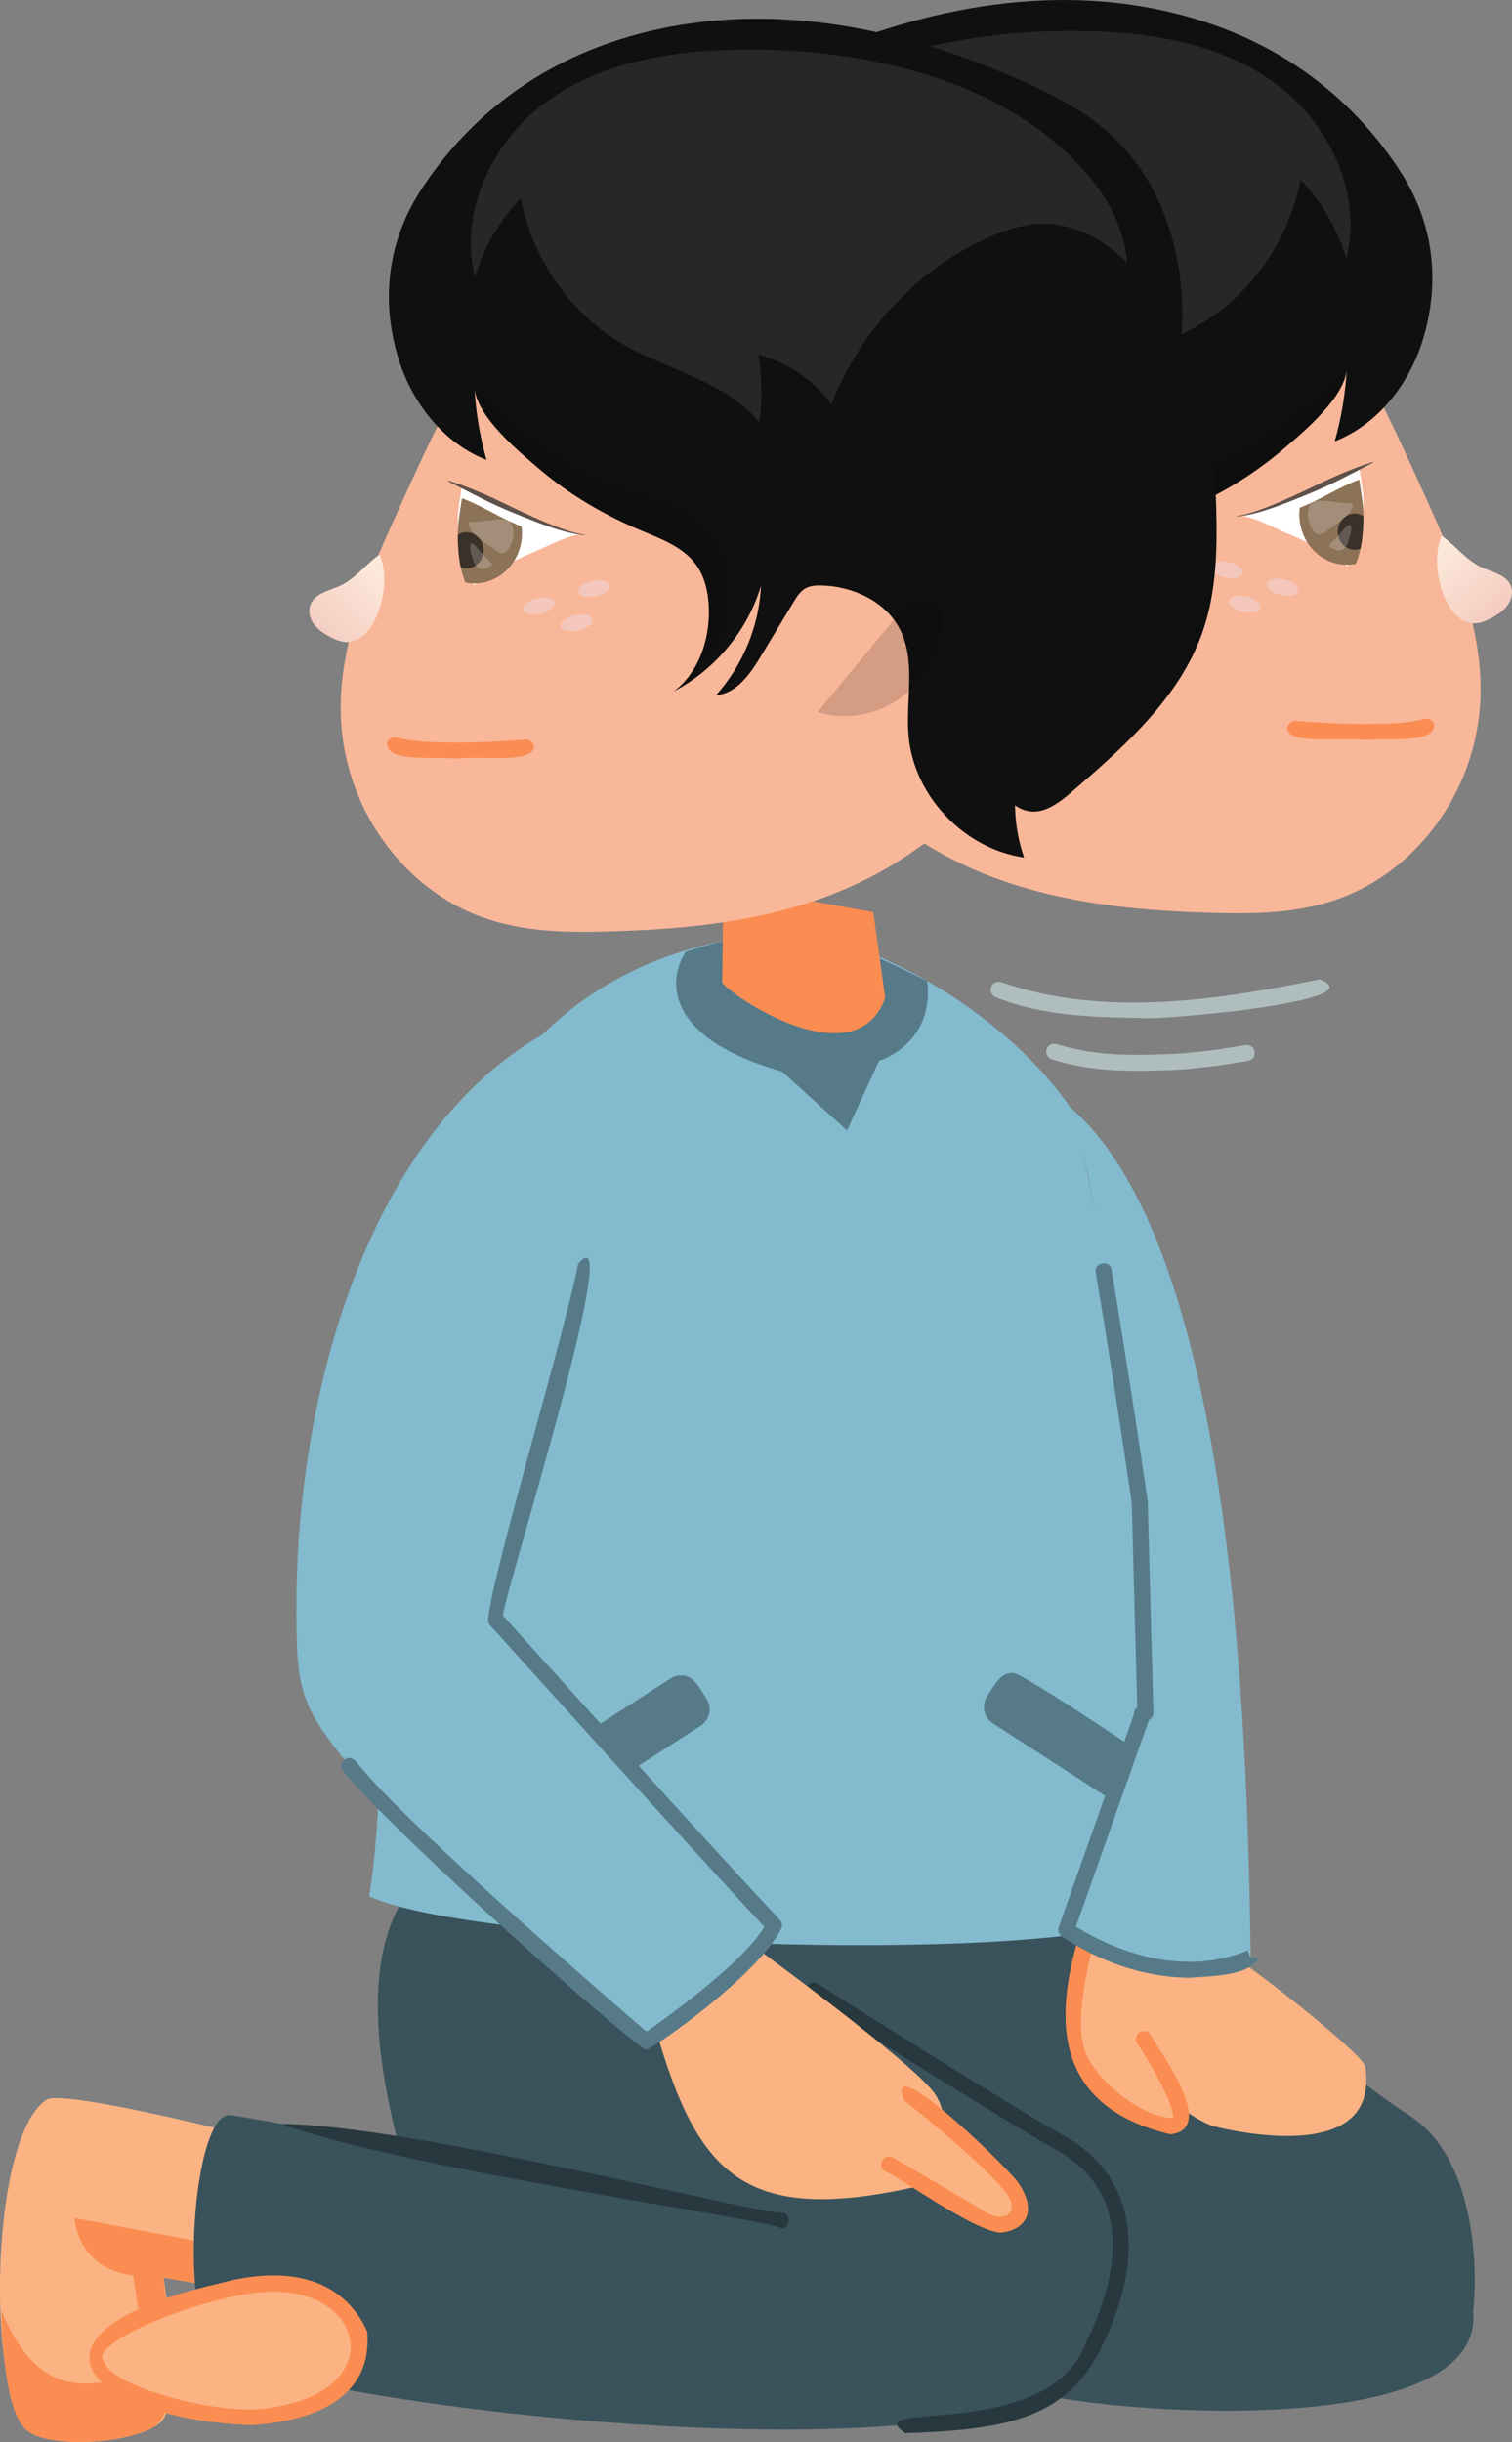 <svg width="359.12" height="579.67" viewBox="0 0 359.12 579.67" xmlns="http://www.w3.org/2000/svg" xmlns:xlink="http://www.w3.org/1999/xlink" xml:space="preserve" overflow="hidden"><rect x="0" y="0" width="359.12" height="579.67" fill="#808080" stroke="none"/><defs></defs><g><linearGradient x1="483.345" y1="-916.647" x2="476.296" y2="-889.179" gradientUnits="userSpaceOnUse" id="SVGID_1_" gradientTransform="matrix(-0.873 0.487 0.487 0.873 1206.54 691.92)"><stop offset="0.221" stop-color="#FCE8D9"/><stop offset="1" stop-color="#F4C7BD"/></linearGradient><path d="M349.23 145.86C350.84 152.05 351.78 158.37 351.65 164.82 351.32 180.16 344.38 194.62 333.2 204.32 319.85 215.9 305.24 217.16 288.73 216.7 281.57 216.5 274.4 216.13 267.27 215.34 253.21 213.78 239.18 210.58 226.38 204.06 210.15 195.79 193.13 180.85 186.35 162.81 178.7 142.43 178.41 119.61 182.29 98.28 185.47 80.83 202.56 61.49 216.45 52.29 238.51 37.68 265.34 37.65 288.19 50.38 315.11 65.38 325.97 90.19 338.49 117.79 342.61 126.85 346.73 136.2 349.23 145.86Z" fill="#F9B799"/><g><path d="M295.2 136.09C295.01 137.1 293.17 137.57 291.09 137.12 289.01 136.68 287.48 135.49 287.68 134.48 287.87 133.47 289.71 133 291.79 133.45 293.87 133.89 295.4 135.07 295.2 136.09Z" fill="#F4C7BD"/><path d="M308.38 140.18C308.19 141.19 306.35 141.66 304.27 141.21 302.19 140.77 300.66 139.58 300.86 138.57 301.05 137.56 302.89 137.09 304.97 137.54 307.05 137.99 308.57 139.17 308.38 140.18Z" fill="#F4C7BD"/><path d="M299.38 144.2C299.19 145.21 297.35 145.68 295.27 145.23 293.19 144.79 291.66 143.6 291.86 142.59 292.05 141.58 293.89 141.11 295.97 141.56 298.05 142 299.57 143.19 299.38 144.2Z" fill="#F4C7BD"/></g><path d="M352.39 134.88C354.93 135.91 358.14 136.66 358.96 139.4 359.39 140.86 358.92 142.49 358.04 143.7 357.16 144.91 355.91 145.76 354.64 146.48 353.09 147.37 351.37 148.12 349.61 147.94 346.82 147.66 344.69 145.12 343.43 142.47 341.3 138 340.48 131.81 342.41 127.16 345.86 129.61 348.42 133.26 352.39 134.88Z" fill="url(#SVGID_1_)"/><g><path d="M293.79 122.54C296.02 121.7 303.5 125.72 305.76 126.62 308.42 127.68 311.01 128.93 313.51 130.34 314.01 130.62 320.08 134.28 319.94 134.46 322.3 131.41 323.26 127.76 323.63 123.9 323.85 121.66 323.88 119.39 323.73 117.14 323.69 116.6 322.88 110.79 322.8 110.82 318.03 112.69 314.72 114.94 310.01 116.98 305.67 118.86 298.48 122.07 293.79 122.54Z" fill="#FFFFFF"/><g><defs><path d="M293.79 125.54C296.02 124.7 303.5 128.72 305.76 129.62 308.42 130.68 311.01 131.93 313.51 133.34 314.01 133.62 320.08 137.28 319.94 137.46 322.3 134.41 323.26 130.76 323.63 126.9 323.85 124.66 323.88 122.39 323.73 120.14 323.69 119.6 322.88 113.79 322.8 113.82 318.03 115.69 314.72 117.94 310.01 119.98 305.67 121.86 298.48 125.07 293.79 125.54Z" id="SVGID_2_"/></defs><clipPath id="SVGID_3_"><use width="100%" height="100%" xlink:href="#SVGID_2_" overflow="visible"></use></clipPath><g clip-path="url(#SVGID_3_)"><path d="M328.9 129.27C332.62 124 331.59 116.54 326.6 112.6 321.61 108.67 314.56 109.75 310.84 115.02 307.12 120.29 308.16 127.75 313.14 131.69 318.13 135.63 325.18 134.54 328.9 129.27Z" fill="#8C7257"/><path d="M325.04 128.76C326.38 126.86 326.01 124.17 324.21 122.76 322.41 121.34 319.87 121.73 318.53 123.63 317.19 125.53 317.56 128.22 319.36 129.63 321.15 131.05 323.7 130.66 325.04 128.76Z" fill="#3A3129"/><path d="M315.1 118.94C314.28 118.86 313.45 118.77 312.64 118.94 311.45 119.18 310.95 119.77 310.73 121 310.67 121.34 310.61 121.68 310.6 122.02 310.54 123.48 311.42 125.83 312.62 126.67 313.32 127.16 314.25 126.66 314.93 126.15 316.57 124.93 320.36 122.65 321.13 120.65 321.71 119.14 320.73 119.53 319.24 119.38 317.86 119.23 316.48 119.08 315.1 118.94Z" fill="#FFFFFF" opacity="0.2"/><path d="M315.87 129.2C315.81 129.26 315.74 129.34 315.72 129.43 315.68 129.61 315.84 129.76 315.98 129.87 316.45 130.21 316.97 130.5 317.53 130.61 318.09 130.72 318.7 130.63 319.17 130.28 319.6 129.95 319.86 129.43 320.08 128.91 320.32 128.32 321.81 123.97 320.24 124.71 319.48 125.07 318.67 126.32 318.07 126.93 317.34 127.69 316.6 128.45 315.87 129.2Z" fill="#FFFFFF" opacity="0.2"/></g></g><g><path d="M326.19 109.77C323.6 111.11 321.03 112.46 318.43 113.76 315.83 115.07 313.18 116.28 310.47 117.38 307.77 118.46 305.07 119.58 302.31 120.54 299.55 121.47 296.72 122.34 293.8 122.6L293.79 122.48C296.66 122.05 299.39 121 302.08 119.93 304.77 118.84 307.41 117.63 310.04 116.39 312.66 115.15 315.26 113.86 317.94 112.71 320.62 111.57 323.33 110.46 326.15 109.66L326.19 109.77Z" fill="#5E5149"/></g></g><path d="M203.19 9.37C217.47 4.19 232.4 0.75 247.6 0.11 267.79-0.74 288.51 3.56 305.71 14.22 316.55 20.94 325.97 30.23 332.96 41.27 340.37 52.98 342.17 66.65 338.01 80.43 334.74 91.26 327.12 100.86 317.01 104.75 318.61 99.13 319.57 93.31 319.88 87.45 319.52 94.41 309.17 102.89 304.46 106.9 297.18 113.1 288.85 117.9 280.18 121.55 275.5 123.52 270.44 125.37 267.39 129.4 265.06 132.49 264.24 136.48 264.18 140.34 264.05 147.58 266.65 155.23 272.47 159.65 262.6 154.45 254.97 145.2 251.8 134.59 252.24 144.1 256.08 153.44 262.48 160.58 257.63 160.2 254.39 155.57 251.88 151.42 249.29 147.12 246.69 142.83 244.1 138.53 243.32 137.23 242.47 135.87 241.13 135.16 240.01 134.57 238.7 134.51 237.44 134.54 229.95 134.73 222.23 138.31 218.83 144.91 214.91 152.52 217.5 161.74 216.75 170.28 215.5 184.52 203.58 197.06 189.32 199.14 190.68 195.17 191.41 190.97 191.47 186.76 186.5 190.16 182.1 187.1 178.04 183.6 165.5 172.79 152.44 161.24 146.97 145.71 143.61 136.19 143.4 125.91 143.69 115.85 144.01 104.81 145.33 92.76 153.21 85.01 148.96 64.32 153.56 40.85 169.41 26.91 175.23 21.79 182.24 18.18 189.34 14.99 193.89 12.95 198.5 11.07 203.19 9.37Z" fill="#111010"/><path d="M272.48 159.64C266.65 155.23 264.06 147.57 264.19 140.33 264.26 136.46 265.07 132.47 267.4 129.39 270.44 125.36 275.51 123.5 280.19 121.54 288.86 117.9 297.19 113.1 304.47 106.89 309.17 102.88 319.53 94.4 319.89 87.44 310.1 98.19 297.68 107.1 284.3 111.85 277.54 114.25 270.14 116 265.16 121.4 260.35 126.61 258.75 134.6 260.26 141.7 261.76 148.81 267.06 155.14 272.48 159.64Z" opacity="0.15"/><path d="M238.42 164.59C231.53 166.74 223.71 165.25 217.96 160.69 212.21 156.13 208.67 148.6 208.7 141.01 208.7 140.72 208.71 140.42 208.87 140.18 209.08 139.86 209.49 139.77 209.85 139.7 212.15 139.29 214.46 138.87 216.76 138.46L238.42 164.59Z" opacity="0.15"/><path d="M263.18 7.59C277.73 8.39 292.69 11.69 304.35 20.92 316.01 30.15 323.56 46.39 319.79 61.26 317.63 54.26 313.86 47.81 308.9 42.63 306.17 56.72 297.52 69.39 285.74 76.58 274.64 83.35 260.73 85.69 252.17 95.77 251.52 90.47 251.61 85.06 252.44 79.79 245.63 81.5 239.41 85.69 235.06 91.48 228.19 73.88 214.54 59.35 197.93 51.97 193.71 50.1 189.23 48.65 184.66 48.66 177.28 48.67 170.25 52.5 164.91 57.88 165.44 50.18 169.16 43.04 174.02 37.29 195.1 12.35 233.14 5.94 263.18 7.59Z" fill="#FFFFFF" opacity="0.1"/><g id="path8693_2_"><path d="M324.5 175.63C330.08 175.04 340.78 176.68 340.66 171.87 340.34 170.87 339.27 170.32 338.27 170.64 332.31 172.55 314.88 171.76 307.84 171.11 306.8 171.02 305.87 171.78 305.77 172.83 305.94 176.84 317.43 174.92 324.5 175.63Z" fill="#FB8D52"/></g></g><g id="g33962_1_" transform="matrix(1.067 0 0 1.067 -164.158 143.265)"><g id="path21447_1_"><path d="M202.9 339.38C202.9 339.38 169 330.92 164.37 332.72 151.72 340.49 150.65 397.07 160.19 406.67 166 410.55 184.24 409.21 189.48 404.66 194.72 400.11 190.25 372.38 190.25 372.38L197.26 373.57 202.9 339.38Z" fill="#FBB383"/></g><g id="path21449_1_"><path d="M170.43 359.12C170.43 359.12 170.85 370.3 183.49 371.93 184.5 378.29 185.91 387.12 185.51 393.45 170.31 398.38 161.59 396.99 154.18 379.83 154.42 391.36 155.88 403.79 160.19 406.67 165.67 410.33 182.2 409.34 188.46 405.41L188.46 405.41C195.45 398.71 190.79 381.23 190.25 372.39L197.26 373.58 198.76 364.46 170.43 359.12Z" fill="#FB8D52"/></g><g id="path21451_1_"><path d="M383.3 397.41C388.3 401.26 484.62 411.19 481.79 379.85 482.99 368.28 481.58 345.22 467.52 336.28 448.05 323.91 400.46 280.44 400.46 280.44L311.49 293.23C311.49 293.23 332.18 343.12 334.46 346.02 336.74 348.92 383.3 397.41 383.3 397.41L383.3 397.41Z" fill="#39525B"/></g><g id="path21453_1_"><path d="M245.61 353.57C219.28 268.33 264.05 264.48 331.09 276.15L313.1 297.12C313.1 297.12 360.94 346.05 360.24 347.74 359.54 349.43 325.49 378.64 325.49 378.64L245.61 353.57Z" fill="#39525B"/></g><g id="path21455_1_"><path d="M327.68 359.65C327.68 359.65 212.76 337.01 205.06 336.25 197.36 335.49 193.78 376.27 200.63 388.1 206.68 399.19 389.91 422.92 397.27 387.43 405.87 370.37 406.82 352.09 390.34 342.7 373.86 333.31 331.53 306.38 331.53 306.38L289.42 305.73 327.68 359.65Z" fill="#39525B"/></g><g id="path21457_1_"><path d="M355.36 406.98C344.11 399.33 387.63 409.37 395.67 386.63 400.25 377.56 408.8 355.28 389.45 344.26 375.67 336.41 343.53 316.11 334 310.08 332.04 308.9 333.96 305.77 335.91 307.07 345.42 313.09 377.5 333.35 391.21 341.16 406.48 349.86 409.34 367.46 398.85 388.24 391.28 403.3 378.74 406.28 355.36 406.98Z" fill="#27383E"/></g><g id="path21459_1_"><path d="M327.68 361.44C327.09 359.67 244.51 348.47 216.52 338.2 245.77 338.34 327.54 359.55 328.02 357.9 330.08 358.26 329.78 361.5 327.68 361.44Z" fill="#27383E"/></g><g id="path21461_1_"><path d="M396.59 294.21C396.59 294.21 390.51 312.75 393.56 322.24 396.61 331.72 412.01 340.53 415.91 338.4 419.81 336.27 408.47 319.33 408.47 319.33L411.82 296.67 396.59 294.21Z" fill="#FBB383"/></g><g id="path21463_1_"><path d="M329.37 73.12C219.33 80.64 245.88 226.16 236.04 287.58 259.03 298.25 382 303.13 410.05 292.48 409.05 233.62 408.61 181.97 392.94 113.35 378.56 91.39 348.37 74.48 329.37 73.12L329.37 73.12Z" fill="#83BACE"/></g><g id="path21465_1_"><path d="M408.03 326.93C408.03 326.93 416.51 336.02 423.94 338.72 437.92 342.08 460.63 343.95 457.75 325.44 457.1 322.39 430.14 301.26 425.35 298.99 420.56 296.72 403.85 301.13 403.85 301.13L408.03 326.93Z" fill="#FBB383"/></g><g id="path21467_1_"><path d="M329.37 73.12C323.97 73.13 315.63 74.41 306.45 77.48 301.74 85.05 303.42 97.2 327.93 104.09L342.4 117.21 349.51 101.73C349.51 101.73 361.91 98 360.25 83.98 346.69 77.28 338.06 73.46 329.37 73.12Z" fill="#567A88"/></g><g id="path21469_1_"><path d="M314.87 62.71 314.61 84.39C318.97 89.1 344.68 104.98 350.9 87.71 350.9 87.71 348.24 68.63 348.24 68.63L314.87 62.71Z" fill="#FB8D52"/></g><g id="path21501_1_"><path d="M379.18 237.93C376.44 237.72 374.85 241.2 373.57 243.11 372.27 245.13 372.85 247.8 374.86 249.1 374.91 249.13 409.43 271.41 409.49 271.43L409.08 256.35C408.14 255.99 379.69 236.63 379.18 237.93L379.18 237.93ZM305.51 238.44C304.68 238.42 303.83 238.65 303.07 239.14L268.5 261.44C264.76 263.77 267.28 268.03 269.27 270.62 270.57 272.64 273.24 273.21 275.26 271.91L309.83 249.61C311.85 248.31 312.42 245.64 311.12 243.62 309.81 241.72 308.27 238.22 305.51 238.44L305.51 238.44Z" fill="#567A88"/></g><g id="path21503_1_"><path d="M298.5 312.41C308.36 349.07 318.16 361.52 359.67 351.74 363.46 349.87 366.35 338.54 362.14 331.79 357.93 325.04 320.43 297.79 320.43 297.79L298.5 312.41Z" fill="#FBB383"/></g><g id="path21505_1_"><path d="M275.67 95.25C235.51 117.61 220.1 175.96 219.84 221.74 219.72 242.35 220.58 244.9 232.46 259.6 244.34 274.3 297.65 319.91 297.65 319.91 297.65 319.91 322 303.4 326.14 294 310.9 277.88 263.94 225.69 263.94 225.69 264.63 208.54 307.37 109.45 275.67 95.25Z" fill="#83BACE"/></g><g id="path21507_1_"><path d="M414.37 340.51C387.15 334.02 388.55 313.15 394.75 294.11 395.41 291.9 398.88 292.97 398.15 295.17 397.57 297.02 392.6 313.45 395.25 321.69 397.43 328.22 407.82 336.77 414.93 336.88 415.41 335.09 411.77 327.48 406.98 320.32 406.43 319.5 406.65 318.39 407.47 317.84 408.29 317.29 409.4 317.51 409.94 318.33 412.12 322.27 424.94 339.37 414.37 340.51Z" fill="#FB8D52"/></g><g id="path21509_1_"><path d="M391.6 111.66C397.99 128.18 398.65 148 402.33 165.57 403.85 175.01 406.53 192.61 407.57 199.78 407.57 199.78 408.83 246.72 408.83 246.72L408.04 247C408.38 247.26 391.16 294.74 391.21 295.01 394.87 297.36 412.73 309.01 432.25 301.26 431.58 252.49 428.67 142.46 391.6 111.66L391.6 111.66Z" fill="#83BACE"/></g><g id="path21511_1_"><path d="M297.65 321.7C293.73 319.93 244.15 275.98 231.07 260.73 230.16 259.81 229.16 258.22 230.51 257.19 231.82 256.12 233.13 257.38 233.84 258.49 244.57 271.77 290.25 311.21 297.76 317.67 302.33 314.48 319.52 302.14 323.98 294.32 308.06 277.4 263.07 227.41 262.61 226.89 260.99 223.96 279.89 161.4 282.54 146.87 293.96 133.2 263.78 227.57 265.91 225.22 271.61 231.55 313.35 277.88 327.43 292.78 327.92 293.3 328.06 294.07 327.77 294.73 322.82 304.86 299.61 321.28 297.65 321.7Z" fill="#567A88"/></g><g id="path21513_1_"><path d="M418.65 305.69C404.2 305.53 393.71 298.77 390.22 296.5 389.54 296.05 389.25 295.19 389.52 294.42L406.25 247.11C406.21 246.49 406.5 245.9 407 245.55L405.77 199.94C403.66 185.54 400.39 164.4 397.76 148.78 397.35 146.52 400.93 145.89 401.28 148.19 403.85 163.52 407.34 185.86 409.33 199.74 409.33 199.74 410.59 246.68 410.59 246.68 410.61 247.38 410.22 248.02 409.6 248.33L393.35 294.3C397.79 297.14 414.6 306.6 431.57 299.62L432.23 301.23C432.24 301.23 434.02 301.23 434.03 301.23 431.95 305.5 422.47 305.31 418.65 305.69ZM430.47 301.16 431.8 301.24 430.47 301.16Z" fill="#567A88"/></g><g id="path21515_1_"><path d="M233.97 385.1C228.34 372.69 215.11 372.11 203.09 375.39 191.07 378.68 173.31 384.08 175.24 391.45 182.58 404.39 234.92 412.27 233.97 385.1Z" fill="#FBB383"/></g><g id="path21517_1_"><path d="M209.72 405.23C173.14 403.67 154.63 384.74 202.62 373.68 218.74 369.27 230.46 373.06 235.59 384.37 236.91 400.2 221.99 404.42 209.72 405.23ZM214.61 375.5C201.43 375.48 173.06 386.74 176.96 391.01 178.48 396.83 204.48 403.76 215.06 401.16 239.71 397.17 235.36 375.39 214.61 375.5Z" fill="#FB8D52"/></g><g id="path21519_1_"><path d="M351.76 347.22C351.76 347.22 367.35 356.31 372.57 359.47 377.79 362.63 384.08 358.78 378.96 352.14 373.83 345.5 356.17 331.52 356.17 331.52L351.76 347.22Z" fill="#FBB383"/></g><g id="path21521_1_"><path d="M376.41 362.39C370.02 361.75 352.53 348.95 350.86 348.77 348.85 347.63 350.67 344.49 352.66 345.69 352.82 345.78 368.33 354.82 373.5 357.96 377.93 360.4 381.05 357.41 377.55 353.24 372.61 346.85 355.24 333.06 355.07 332.92 350.72 321.66 375.52 345.26 380.38 351.06 385.39 358.32 381.4 362.04 376.41 362.39Z" fill="#FB8D52"/></g><g id="path33401_1_"><path d="M375.58 87.6C385.86 91.75 397.08 92 408 92.2 410.83 92.78 460.69 88.55 447.59 83.6 424.55 88.26 399.66 92.11 376.85 84.26 374.58 83.43 373.28 86.64 375.58 87.6Z" fill="#AFBDBE"/></g><g id="path33403_1_"><path d="M388.03 101.4C397.51 104.42 407.59 104.12 417.4 103.61 426.9 102.6 422.19 103.22 431.54 101.74 434.03 101.34 433.47 97.82 430.98 98.22 421.98 99.65 426.08 99.13 416.91 100.07 407.62 100.55 398.16 100.86 389.14 98.02 386.82 97.29 385.69 100.56 388.03 101.4L388.03 101.4Z" fill="#AFBDBE"/></g><g><linearGradient x1="153.703" y1="-735.668" x2="146.654" y2="-708.2" gradientUnits="userSpaceOnUse" id="SVGID_4_" gradientTransform="matrix(0.873 0.487 -0.487 0.873 -250.028 556.422)"><stop offset="0.221" stop-color="#FCE8D9"/><stop offset="1" stop-color="#F4C7BD"/></linearGradient><path d="M231.96 6.58C230.45 12.38 229.57 18.3 229.7 24.35 230.01 38.72 236.51 52.28 246.99 61.36 259.5 72.21 273.19 73.39 288.66 72.96 295.37 72.77 302.09 72.43 308.77 71.69 321.95 70.23 335.09 67.23 347.09 61.12 362.3 53.37 378.25 39.37 384.6 22.46 391.77 3.36 392.04-18.02 388.41-38.01 385.43-54.36 369.41-72.49 356.4-81.11 335.73-94.8 310.58-94.83 289.17-82.9 263.94-68.84 253.76-45.59 242.04-19.73 238.17-11.24 234.31-2.47 231.96 6.58Z" fill="#F9B799"/><g><path d="M282.59-2.58C282.77-1.63 284.5-1.2 286.44-1.61 288.39-2.03 289.82-3.13 289.64-4.08 289.46-5.03 287.73-5.46 285.79-5.05 283.84-4.64 282.41-3.53 282.59-2.58Z" fill="#F4C7BD"/><path d="M270.25 1.26C270.43 2.21 272.16 2.64 274.1 2.23 276.05 1.81 277.48 0.71 277.3-0.24 277.12-1.19 275.39-1.62 273.45-1.21 271.5-0.8 270.06 0.31 270.25 1.26Z" fill="#F4C7BD"/><path d="M278.68 5.02C278.86 5.97 280.59 6.4 282.53 5.99 284.48 5.57 285.91 4.47 285.73 3.52 285.55 2.57 283.82 2.14 281.88 2.55 279.93 2.96 278.5 4.07 278.68 5.02Z" fill="#F4C7BD"/></g><path d="M229-3.71C226.62-2.74 223.61-2.04 222.85 0.53 222.44 1.9 222.88 3.43 223.71 4.56 224.54 5.69 225.71 6.49 226.9 7.17 228.36 8 229.97 8.71 231.61 8.54 234.23 8.28 236.22 5.9 237.4 3.42 239.39-0.77 240.17-6.57 238.36-10.93 235.13-8.65 232.73-5.23 229-3.71Z" fill="url(#SVGID_4_)"/><g><path d="M283.92-15.28C281.83-16.06 274.82-12.3 272.7-11.46 270.21-10.47 267.78-9.29 265.43-7.97 264.96-7.71 259.27-4.28 259.4-4.11 257.19-6.97 256.29-10.39 255.94-14 255.74-16.1 255.7-18.23 255.84-20.33 255.87-20.83 256.64-26.28 256.71-26.25 261.18-24.5 264.28-22.39 268.69-20.48 272.78-18.72 279.53-15.72 283.92-15.28Z" fill="#FFFFFF"/><g><defs><path d="M283.92-12.47C281.83-13.25 274.82-9.49 272.7-8.65 270.21-7.66 267.78-6.48 265.43-5.16 264.96-4.9 259.27-1.47 259.4-1.3 257.19-4.16 256.29-7.58 255.94-11.19 255.74-13.29 255.7-15.42 255.84-17.52 255.87-18.02 256.64-23.47 256.71-23.44 261.18-21.69 264.28-19.58 268.69-17.67 272.78-15.91 279.53-12.91 283.92-12.47Z" id="SVGID_5_"/></defs><clipPath id="SVGID_6_"><use width="100%" height="100%" xlink:href="#SVGID_5_" overflow="visible"></use></clipPath><g clip-path="url(#SVGID_6_)"><path d="M251.02-8.97C247.54-13.91 248.5-20.9 253.18-24.59 257.85-28.28 264.47-27.26 267.95-22.32 271.43-17.38 270.47-10.39 265.79-6.7 261.11-3.01 254.5-4.03 251.02-8.97Z" fill="#8C7257"/><path d="M254.64-9.45C253.39-11.23 253.73-13.75 255.42-15.08 257.1-16.41 259.49-16.04 260.74-14.26 261.99-12.48 261.65-9.96 259.96-8.63 258.28-7.3 255.89-7.67 254.64-9.45Z" fill="#3A3129"/><path d="M263.95-18.65C264.72-18.73 265.5-18.81 266.25-18.65 267.36-18.42 267.83-17.87 268.04-16.72 268.1-16.4 268.15-16.08 268.17-15.76 268.23-14.39 267.4-12.19 266.28-11.4 265.62-10.94 264.76-11.41 264.11-11.89 262.57-13.03 259.02-15.17 258.3-17.05 257.75-18.47 258.67-18.1 260.07-18.24 261.36-18.38 262.65-18.52 263.95-18.65Z" fill="#FFFFFF" opacity="0.2"/><path d="M263.23-9.03C263.29-8.97 263.35-8.9 263.37-8.82 263.4-8.65 263.26-8.51 263.12-8.41 262.68-8.09 262.19-7.82 261.67-7.71 261.14-7.61 260.57-7.69 260.14-8.02 259.73-8.33 259.49-8.82 259.29-9.3 259.06-9.85 257.67-13.93 259.14-13.23 259.85-12.89 260.61-11.72 261.17-11.15 261.85-10.45 262.54-9.74 263.23-9.03Z" fill="#FFFFFF" opacity="0.2"/></g></g><g><path d="M253.6-27.35C256.24-26.6 258.79-25.57 261.3-24.49 263.81-23.42 266.25-22.2 268.7-21.04 271.17-19.88 273.64-18.74 276.16-17.72 278.68-16.72 281.23-15.73 283.93-15.33L283.92-15.22C281.18-15.46 278.54-16.28 275.95-17.15 273.36-18.05 270.83-19.1 268.3-20.11 265.76-21.14 263.27-22.27 260.84-23.5 258.4-24.72 255.99-25.98 253.56-27.24L253.6-27.35Z" fill="#5E5149"/></g></g><path d="M368.82-121.33C355.43-126.18 341.44-129.41 327.2-130.01 308.28-130.81 288.86-126.78 272.74-116.79 262.58-110.5 253.75-101.79 247.2-91.44 240.25-80.47 238.57-67.65 242.47-54.74 245.53-44.59 252.68-35.6 262.15-31.95 260.65-37.22 259.75-42.67 259.46-48.16 259.8-41.63 269.5-33.69 273.91-29.93 280.73-24.12 288.53-19.62 296.66-16.21 301.04-14.37 305.79-12.63 308.64-8.85 310.83-5.96 311.59-2.22 311.65 1.41 311.77 8.19 309.34 15.37 303.88 19.5 313.12 14.63 320.28 5.96 323.25-3.98 322.84 4.93 319.24 13.68 313.24 20.37 317.79 20.02 320.82 15.68 323.17 11.79 325.6 7.76 328.03 3.74 330.46-0.29 331.19-1.5 331.99-2.78 333.25-3.45 334.3-4 335.53-4.06 336.71-4.03 343.73-3.85 350.97-0.49 354.15 5.68 357.82 12.82 355.4 21.45 356.1 29.45 357.27 42.79 368.44 54.55 381.8 56.49 380.52 52.77 379.84 48.84 379.79 44.89 384.44 48.07 388.57 45.21 392.38 41.93 404.13 31.8 416.37 20.98 421.5 6.43 424.65-2.49 424.84-12.13 424.57-21.55 424.27-31.9 423.04-43.19 415.64-50.45 419.62-69.84 415.31-91.84 400.46-104.9 395-109.7 388.44-113.08 381.79-116.07 377.54-117.97 373.22-119.74 368.82-121.33Z" fill="#111010"/><path d="M303.88 19.49C309.34 15.35 311.77 8.18 311.65 1.4 311.59-2.23 310.83-5.96 308.64-8.86 305.79-12.63 301.04-14.38 296.66-16.22 288.53-19.64 280.73-24.13 273.91-29.94 269.5-33.69 259.8-41.64 259.46-48.17 268.64-38.1 280.27-29.75 292.81-25.3 299.15-23.05 306.08-21.41 310.75-16.35 315.26-11.47 316.76-3.98 315.34 2.68 313.93 9.34 308.96 15.27 303.88 19.49Z" opacity="0.15"/><path d="M335.81 24.13C342.27 26.15 349.6 24.75 354.98 20.48 360.37 16.2 363.69 9.15 363.66 2.04 363.66 1.77 363.65 1.49 363.5 1.26 363.3 0.96 362.92 0.87 362.58 0.81 360.42 0.42 358.26 0.04 356.1-0.35L335.81 24.13Z" opacity="0.15"/><path d="M312.61-123C298.98-122.25 284.96-119.16 274.03-110.51 263.1-101.86 256.03-86.64 259.56-72.71 261.59-79.27 265.12-85.31 269.76-90.17 272.32-76.97 280.42-65.09 291.46-58.35 301.86-52 314.9-49.82 322.92-40.36 323.53-45.33 323.45-50.4 322.67-55.34 329.05-53.74 334.88-49.81 338.96-44.38 345.4-60.88 358.19-74.49 373.76-81.4 377.71-83.16 381.91-84.51 386.2-84.5 393.11-84.49 399.71-80.9 404.71-75.86 404.21-83.07 400.73-89.77 396.17-95.16 376.4-118.53 340.76-124.55 312.61-123Z" fill="#FFFFFF" opacity="0.1"/><g id="path8693_1_"><path d="M255.14 34.48C249.91 33.93 239.88 35.46 240 30.96 240.3 30.02 241.3 29.5 242.24 29.8 247.82 31.59 264.16 30.85 270.76 30.24 271.73 30.15 272.61 30.87 272.7 31.85 272.53 35.61 261.76 33.81 255.14 34.48Z" fill="#FB8D52"/></g></g></g></svg>